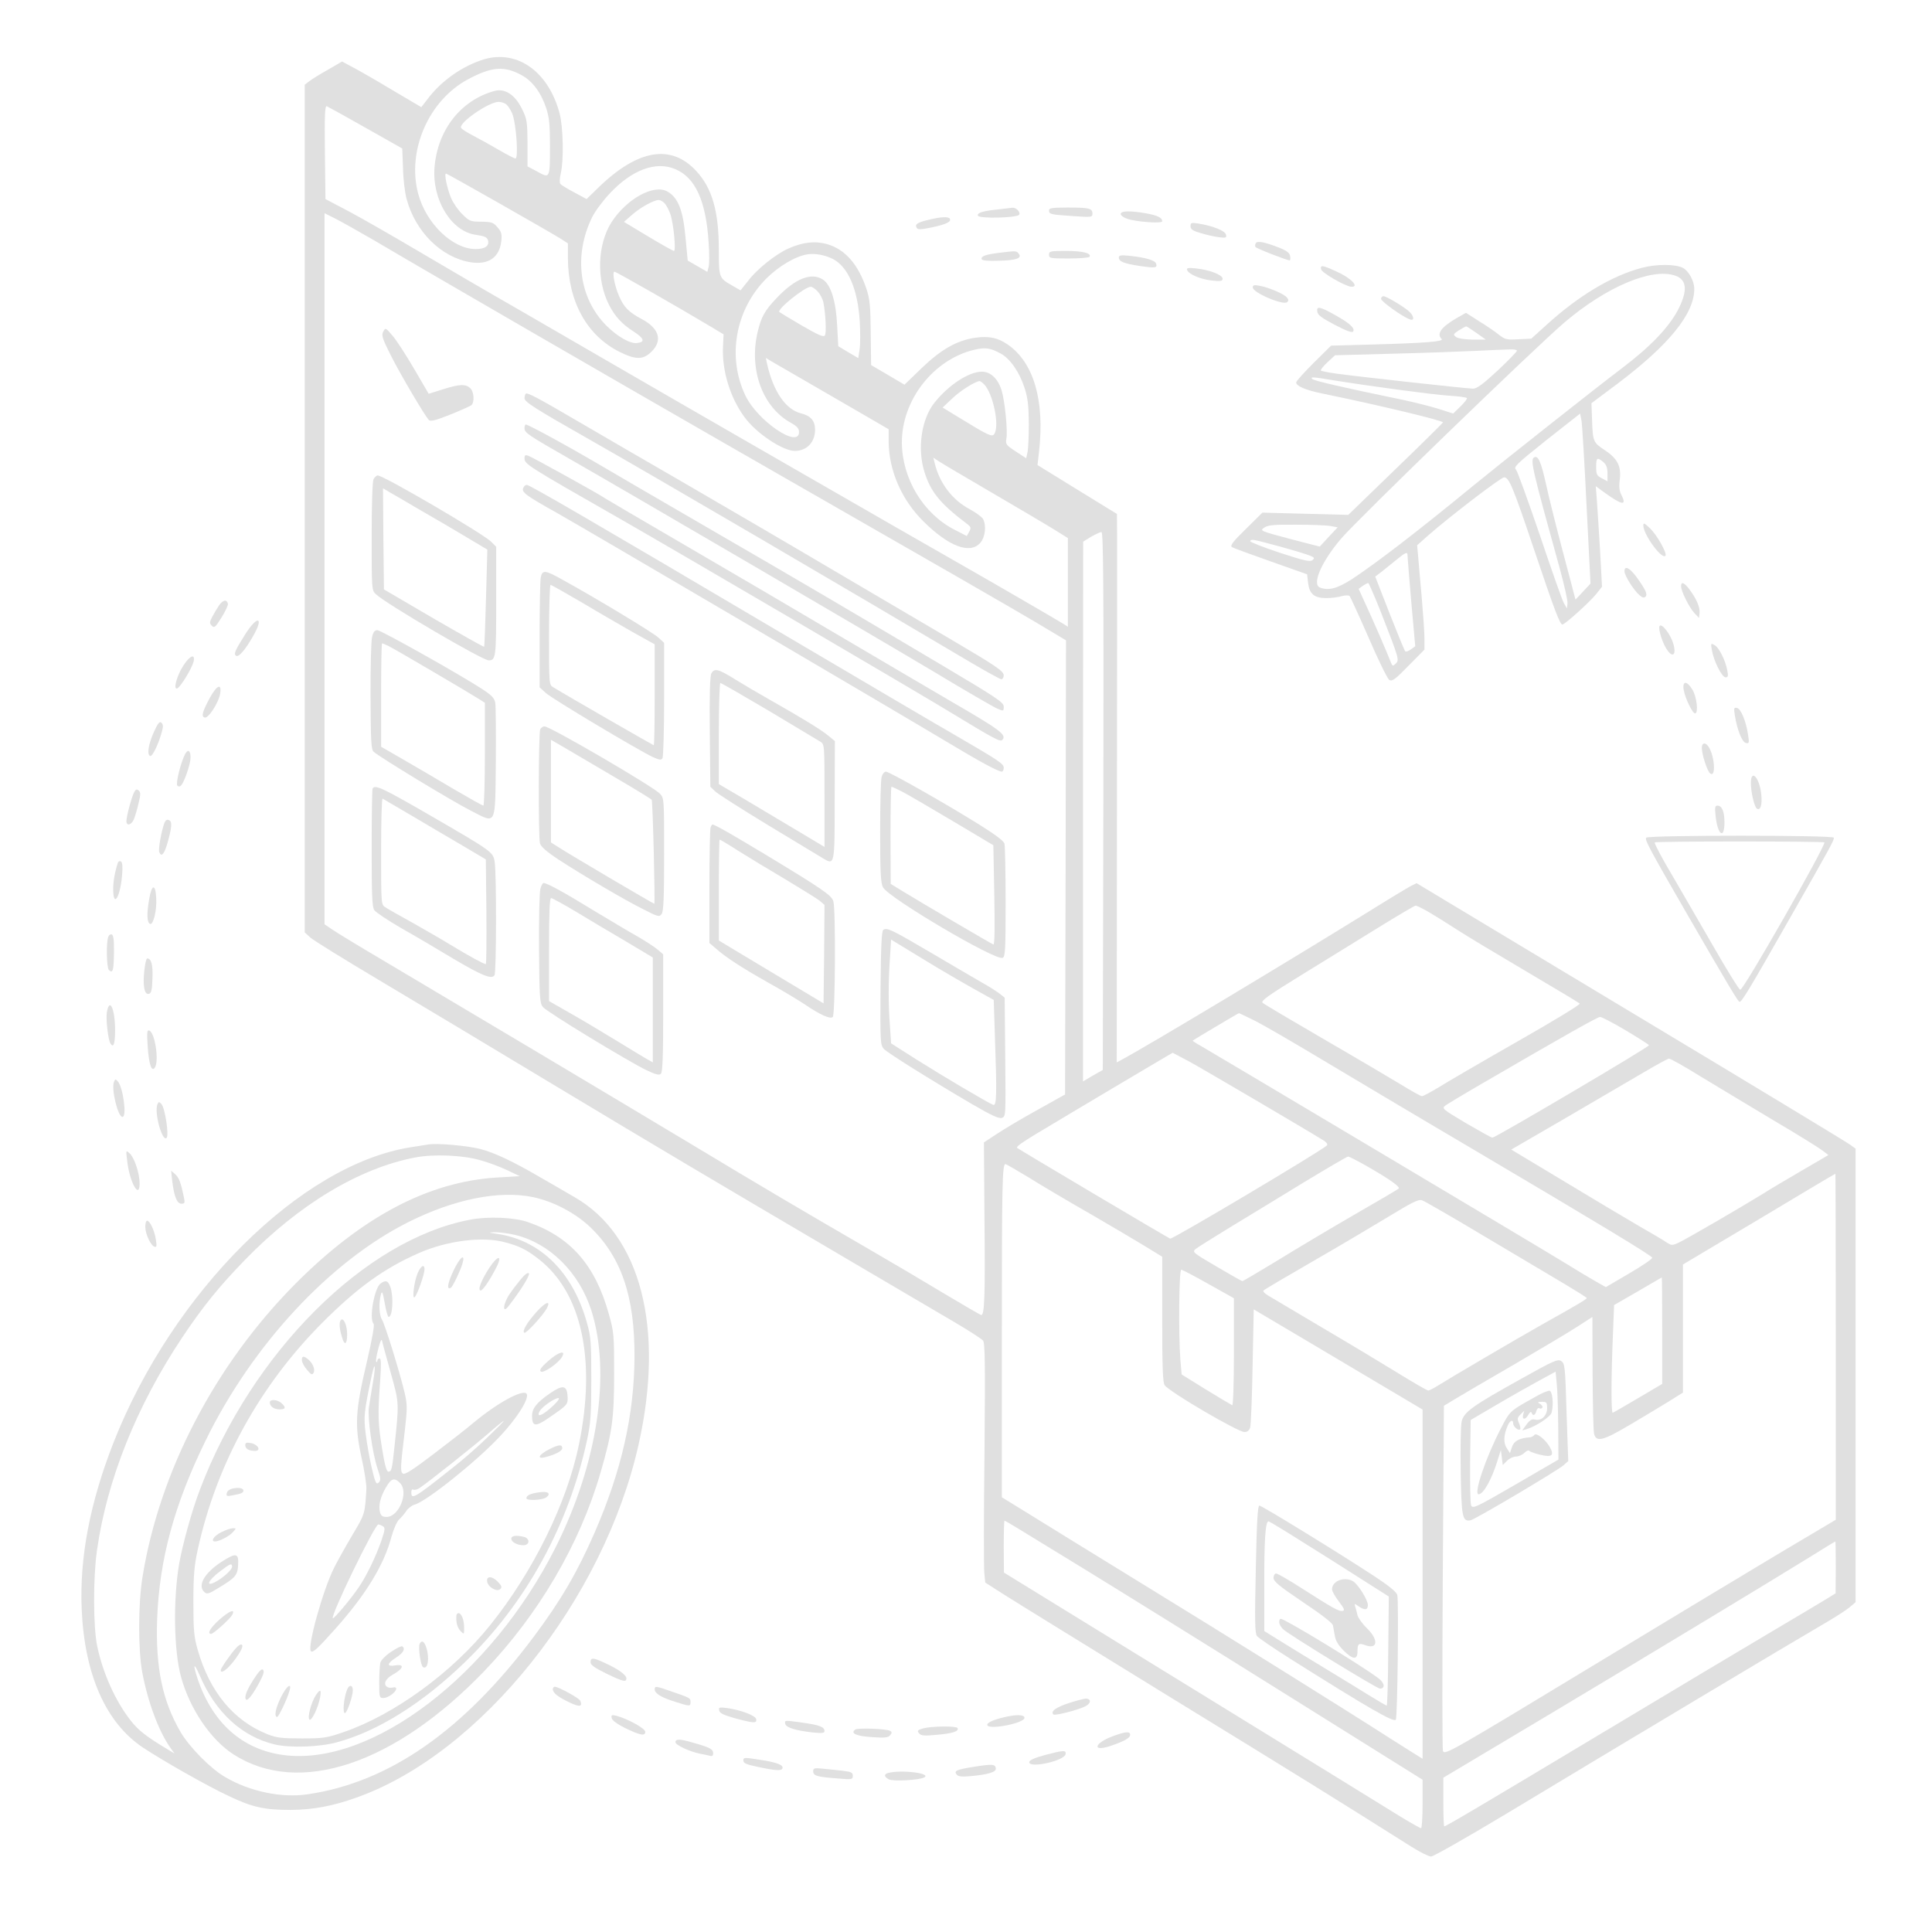 <?xml version="1.0" standalone="no"?>
<!DOCTYPE svg PUBLIC "-//W3C//DTD SVG 20010904//EN"
 "http://www.w3.org/TR/2001/REC-SVG-20010904/DTD/svg10.dtd">
<svg version="1.0" xmlns="http://www.w3.org/2000/svg"
 width="1024pt" height="1024pt" viewBox="0 0 1024 1024"
 preserveAspectRatio="xMidYMid meet">

<g transform="translate(0,1024) scale(0.1,-0.1)"
fill="#e0e0e0" stroke="none">
<path d="M2548 9920 c-112 -39 -218 -117 -287 -212 l-28 -36 -154 91 c-85 51
-179 105 -210 121 l-56 30 -74 -43 c-41 -23 -85 -50 -99 -61 l-25 -19 0 -2246
0 -2247 31 -28 c17 -15 177 -114 355 -220 178 -106 599 -358 934 -560 609
-366 810 -485 1575 -935 223 -131 468 -275 546 -321 77 -45 146 -90 154 -99
11 -13 12 -118 8 -598 -4 -320 -4 -605 -1 -634 l5 -51 97 -62 c53 -34 452
-280 886 -547 693 -425 907 -558 1274 -790 46 -29 94 -53 106 -53 12 0 195
104 406 231 585 353 1496 898 1697 1015 46 27 97 60 115 75 l32 27 0 1202 0
1202 -29 21 c-16 12 -539 329 -1164 704 l-1134 682 -32 -16 c-17 -9 -112 -66
-211 -128 -418 -259 -1188 -722 -1324 -794 l-22 -12 1 1323 c1 728 1 1382 1
1453 l-1 131 -127 78 c-71 43 -165 102 -211 130 l-83 51 8 70 c31 272 -28 474
-166 569 -52 36 -99 46 -171 36 -98 -14 -182 -62 -285 -161 l-91 -88 -88 52
-89 52 -2 170 c-1 142 -5 180 -22 232 -44 132 -113 211 -209 239 -64 18 -129
11 -207 -24 -66 -30 -163 -107 -209 -167 l-43 -54 -45 26 c-69 39 -70 42 -70
187 0 206 -35 328 -120 420 -132 143 -307 115 -513 -83 l-68 -66 -65 35 c-36
19 -69 39 -74 45 -5 6 -4 30 2 55 17 71 13 246 -6 319 -61 229 -235 346 -418
281z m216 -78 c59 -32 104 -93 132 -178 15 -47 19 -87 19 -194 0 -177 0 -177
-66 -140 l-53 28 0 124 c-1 114 -3 127 -29 180 -37 76 -91 111 -146 96 -178
-49 -301 -205 -318 -404 -14 -174 90 -343 222 -359 41 -6 56 -12 61 -27 9 -31
-14 -48 -65 -48 -123 0 -264 137 -305 295 -60 228 57 494 265 605 126 67 191
72 283 22z m-85 -152 c10 -5 26 -29 36 -52 21 -52 34 -238 17 -238 -6 0 -46
21 -89 46 -43 25 -104 59 -135 75 -31 16 -60 34 -64 41 -16 25 146 138 199
138 10 0 26 -4 36 -10z m-740 -128 l193 -109 4 -104 c1 -57 10 -131 19 -163
46 -174 185 -311 339 -336 95 -15 153 25 163 112 4 37 1 49 -20 73 -22 26 -31
29 -85 30 -57 0 -64 2 -101 39 -22 21 -49 60 -60 86 -21 50 -38 130 -27 130 7
0 552 -310 609 -346 l37 -24 0 -78 c1 -231 101 -412 276 -498 84 -42 124 -41
167 2 60 59 41 123 -50 172 -70 37 -96 63 -122 123 -23 52 -38 129 -24 129 8
0 336 -187 498 -284 l80 -48 -3 -66 c-6 -126 38 -270 114 -373 62 -85 201
-178 266 -179 64 0 108 46 108 112 0 47 -22 74 -74 87 -82 20 -148 117 -181
265 l-6 29 33 -20 c18 -10 165 -95 325 -188 l293 -170 0 -65 c1 -153 68 -309
185 -424 134 -133 247 -175 301 -113 26 30 33 92 14 127 -6 10 -37 33 -70 51
-93 49 -160 138 -186 244 l-7 29 29 -19 c16 -11 144 -86 284 -168 140 -82 288
-169 328 -194 l72 -45 0 -235 0 -235 -23 15 c-27 17 -404 236 -547 317 -168
95 -1669 959 -1850 1065 -96 56 -312 181 -480 278 -168 96 -411 238 -541 315
-130 77 -294 171 -365 209 l-129 68 -3 249 c-2 197 0 247 10 243 7 -3 100 -54
207 -115z m1639 -218 c107 -44 164 -168 178 -391 4 -55 4 -112 0 -127 l-7 -27
-52 30 -52 30 -12 126 c-13 141 -39 207 -94 239 -72 43 -217 -37 -298 -162
-75 -118 -81 -305 -13 -438 31 -61 70 -103 130 -141 56 -36 63 -56 19 -61 -37
-5 -103 33 -163 92 -145 146 -175 370 -76 574 15 31 58 89 96 129 116 123 242
170 344 127z m-55 -182 c9 -10 23 -36 30 -57 17 -49 31 -195 19 -195 -5 0 -67
35 -137 77 l-128 77 40 35 c43 39 118 81 144 81 9 0 23 -8 32 -18z m-1545
-193 c294 -174 1344 -781 1872 -1084 1211 -694 1501 -861 1648 -948 l152 -91
-2 -1204 -3 -1203 -145 -81 c-80 -44 -176 -101 -215 -127 l-70 -46 3 -420 c4
-392 0 -495 -17 -495 -4 0 -90 50 -192 111 -101 61 -299 178 -439 259 -297
172 -530 309 -905 535 -344 207 -1341 801 -1635 975 -124 73 -244 146 -267
162 l-43 29 0 1885 0 1884 60 -30 c33 -17 122 -67 198 -111z m2435 -101 c82
-41 134 -162 144 -334 3 -55 3 -121 -1 -146 l-7 -46 -53 31 -53 32 -6 110 c-6
128 -33 215 -75 243 -61 40 -147 6 -243 -95 -66 -69 -84 -101 -104 -185 -46
-198 27 -397 177 -479 33 -19 43 -30 43 -49 0 -90 -220 59 -284 193 -98 204
-54 455 110 620 66 66 155 119 219 129 39 6 91 -3 133 -24z m-79 -173 c13 -14
26 -39 30 -57 12 -61 17 -163 8 -176 -7 -10 -35 2 -123 53 -63 37 -116 69
-118 71 -15 14 135 134 166 134 8 0 24 -11 37 -25z m970 -329 c50 -27 100 -99
127 -184 17 -53 21 -93 22 -187 0 -66 -3 -134 -7 -152 l-7 -32 -55 36 c-52 34
-55 39 -50 68 8 39 -8 199 -25 255 -19 62 -58 100 -105 100 -68 0 -176 -70
-250 -163 -70 -86 -93 -243 -55 -366 33 -108 84 -170 224 -276 24 -18 25 -22
14 -43 l-13 -23 -64 33 c-167 85 -279 272 -280 463 0 225 167 439 383 491 60
14 86 10 141 -20z m-89 -162 c48 -48 84 -219 55 -264 -11 -18 -32 -8 -174 79
l-100 61 50 47 c42 41 123 92 146 93 4 0 14 -7 23 -16z m633 -2210 l-3 -1425
-53 -30 -52 -31 0 1431 1 1430 42 26 c23 13 48 25 55 25 10 0 12 -288 10
-1426z m1721 -586 c31 -18 99 -60 151 -94 52 -34 219 -134 370 -223 151 -89
279 -166 283 -170 5 -5 -144 -95 -330 -201 -186 -106 -373 -215 -416 -242 -43
-26 -84 -48 -90 -48 -7 0 -57 28 -112 62 -55 33 -239 142 -410 241 -170 99
-316 185 -323 192 -11 10 30 39 215 153 125 77 309 190 407 251 99 61 184 111
189 111 5 0 35 -14 66 -32z m-916 -579 c45 -23 204 -115 352 -204 149 -89 506
-302 795 -472 677 -400 953 -567 957 -579 2 -6 -53 -43 -121 -83 l-125 -73
-58 33 c-32 18 -105 62 -163 98 -100 62 -1838 1097 -1928 1149 -24 13 -42 25
-40 27 8 6 241 145 245 145 2 0 40 -19 86 -41z m1965 -51 c67 -40 122 -75 122
-78 0 -10 -814 -490 -830 -490 -5 0 -68 35 -140 77 -124 74 -129 78 -110 93
11 8 97 60 192 115 452 263 614 354 629 355 8 0 70 -32 137 -72z m-2310 -167
c73 -40 618 -360 711 -418 13 -9 19 -19 14 -24 -28 -28 -819 -499 -831 -494
-13 5 -802 473 -811 481 -6 6 23 27 99 73 112 68 723 431 725 431 1 0 43 -22
93 -49z m2708 -78 c88 -53 260 -157 384 -231 124 -73 240 -145 258 -159 l33
-25 -137 -80 c-76 -44 -172 -101 -213 -127 -108 -67 -399 -236 -443 -257 -35
-16 -38 -16 -65 1 -15 11 -80 49 -143 85 -63 37 -242 143 -397 237 l-283 170
293 170 c160 94 346 202 412 241 66 39 125 71 131 71 7 1 83 -42 170 -96z
m-1771 -474 c122 -70 178 -110 168 -119 -4 -4 -111 -67 -238 -140 -126 -73
-309 -182 -406 -242 -97 -59 -180 -108 -184 -108 -4 0 -66 35 -137 77 -126 74
-130 77 -111 93 11 9 96 62 189 119 93 56 268 163 389 237 121 73 225 134 230
134 6 0 51 -23 100 -51z m-1789 -62 c65 -41 211 -127 323 -191 112 -65 244
-143 293 -173 l88 -54 0 -333 c0 -250 3 -336 13 -348 29 -38 388 -248 423
-248 15 0 25 8 30 23 4 12 10 158 13 324 l6 303 255 -151 c140 -83 342 -203
448 -266 l192 -114 0 -926 0 -925 -37 23 c-21 13 -83 52 -138 87 -222 143
-876 551 -1310 817 -253 156 -524 322 -602 371 l-143 88 0 852 c0 802 2 914
19 914 4 0 61 -33 127 -73z m4274 -894 l0 -918 -293 -174 c-160 -96 -576 -346
-924 -557 -837 -507 -856 -518 -865 -494 -4 10 -4 426 -1 924 l6 905 56 34
c31 19 171 101 311 182 140 82 292 172 338 202 l82 53 1 -298 c1 -163 4 -308
8 -322 12 -45 46 -37 191 49 74 44 168 100 208 125 l72 45 0 339 0 340 403
240 c221 133 403 241 405 241 1 1 2 -412 2 -916z m-1857 581 c172 -102 363
-216 424 -252 62 -37 113 -69 113 -72 0 -6 -49 -35 -240 -142 -126 -71 -484
-281 -552 -324 -21 -13 -42 -24 -48 -24 -6 0 -79 42 -163 94 -83 51 -264 160
-402 241 -137 81 -265 157 -283 168 -19 11 -30 23 -25 27 4 5 121 74 260 154
139 80 321 188 405 239 125 76 157 92 176 85 12 -4 163 -91 335 -194z m-1467
-250 l134 -75 0 -286 c0 -164 -4 -283 -9 -281 -5 2 -67 39 -139 83 l-129 80
-7 80 c-10 139 -7 475 5 475 6 0 71 -34 145 -76z m2404 -246 l0 -283 -127 -75
c-69 -41 -130 -76 -135 -78 -9 -4 -9 180 1 417 l6 154 125 72 c69 40 126 74
128 74 1 1 2 -126 2 -281z m-3418 -1047 c35 -21 194 -119 353 -216 160 -98
629 -389 1043 -648 l752 -470 0 -129 c0 -70 -4 -128 -8 -128 -4 0 -54 28 -110
62 -56 35 -551 340 -1101 678 l-1000 615 -1 138 c0 75 2 137 4 137 3 0 33 -18
68 -39z m4338 -208 l-1 -138 -47 -29 c-26 -16 -155 -93 -287 -171 -132 -78
-535 -319 -895 -535 -650 -390 -836 -500 -845 -500 -3 0 -5 58 -5 129 l0 129
548 327 c592 354 1202 723 1402 847 69 43 126 78 128 78 1 0 2 -62 2 -137z"/>
<path d="M2031 8482 c-10 -19 -5 -35 40 -125 53 -105 182 -323 202 -343 9 -9
37 -2 112 28 55 22 106 45 113 50 18 16 15 72 -6 91 -25 23 -58 21 -146 -7
l-74 -23 -77 132 c-42 72 -93 151 -114 175 -37 44 -38 44 -50 22z"/>
<path d="M2786 8153 c-3 -4 -6 -14 -6 -24 0 -19 56 -55 345 -219 359 -204
1391 -808 2025 -1184 80 -47 151 -86 157 -86 7 0 13 9 13 20 0 23 -37 48 -290
197 -80 47 -345 203 -590 347 -245 145 -607 356 -805 471 -198 114 -450 261
-560 325 -232 136 -280 161 -289 153z"/>
<path d="M2780 7971 c0 -25 17 -36 235 -161 322 -184 1612 -938 1929 -1127
169 -102 323 -191 342 -199 33 -14 34 -14 34 11 0 22 -36 46 -317 213 -458
272 -768 455 -1273 747 -245 142 -509 296 -587 342 -145 85 -344 193 -356 193
-4 0 -7 -9 -7 -19z"/>
<path d="M2780 7812 c0 -32 7 -37 510 -324 335 -192 1577 -919 1760 -1031 219
-133 251 -150 262 -139 26 26 -8 52 -267 202 -88 51 -344 202 -570 335 -225
133 -601 354 -835 490 -234 136 -429 251 -435 255 -20 16 -387 219 -406 225
-14 5 -19 2 -19 -13z"/>
<path d="M1980 7701 c-6 -12 -10 -127 -10 -305 0 -283 0 -285 23 -306 54 -51
564 -350 597 -350 38 0 40 16 40 313 l0 289 -27 27 c-45 44 -570 351 -601 351
-6 0 -16 -9 -22 -19z m255 -169 c72 -41 179 -104 239 -140 l109 -65 -7 -256
c-4 -140 -8 -257 -10 -259 -2 -2 -123 66 -268 150 l-263 154 -3 268 -2 268 37
-22 c21 -12 97 -56 168 -98z"/>
<path d="M2773 7653 c-9 -22 15 -40 176 -130 151 -85 1799 -1053 2066 -1213
171 -103 276 -160 295 -160 5 0 10 9 10 20 0 22 -23 37 -255 172 -77 44 -480
281 -895 526 -1056 624 -1363 802 -1378 802 -7 0 -15 -7 -19 -17z"/>
<path d="M2866 7179 c-3 -17 -6 -155 -6 -307 l0 -275 33 -30 c32 -30 486 -301
566 -339 36 -16 45 -18 52 -7 5 8 9 149 9 313 l0 299 -32 29 c-30 27 -331 209
-513 309 -86 48 -101 49 -109 8z m216 -131 c85 -51 208 -122 271 -158 l117
-65 0 -267 c0 -148 -2 -268 -5 -268 -3 0 -461 263 -532 307 -23 13 -23 14 -23
278 0 146 4 265 8 265 4 0 78 -42 164 -92z"/>
<path d="M1972 6863 c-5 -21 -9 -163 -8 -315 1 -232 3 -280 16 -292 25 -25
417 -263 516 -313 137 -70 128 -87 132 258 1 156 0 298 -3 314 -4 24 -19 40
-68 72 -116 76 -538 313 -557 313 -14 0 -22 -10 -28 -37z m91 -49 c39 -20 429
-249 474 -278 l33 -21 0 -272 c0 -150 -4 -273 -8 -273 -5 0 -76 40 -158 88
-82 49 -202 119 -266 156 l-118 68 0 274 c0 151 2 274 5 274 4 0 20 -7 38 -16z"/>
<path d="M3770 6670 c-7 -14 -10 -116 -8 -310 l3 -290 25 -24 c14 -14 142 -95
285 -182 143 -86 274 -165 290 -175 59 -35 59 -33 59 311 l1 312 -35 29 c-36
30 -135 91 -315 193 -55 31 -136 79 -180 106 -88 55 -109 60 -125 30z m306
-198 c137 -82 259 -155 272 -163 22 -14 22 -15 22 -286 l0 -272 -147 88 c-82
49 -208 124 -280 167 l-133 78 0 268 c0 147 4 268 8 268 5 0 121 -67 258 -148z"/>
<path d="M2863 6373 c-9 -24 -10 -572 -1 -603 5 -18 36 -45 100 -87 128 -83
348 -213 449 -263 78 -40 84 -41 96 -24 10 14 13 85 13 315 0 295 0 298 -22
322 -34 37 -582 357 -612 357 -9 0 -20 -8 -23 -17z m410 -261 c97 -57 179
-107 181 -111 6 -9 19 -551 14 -551 -6 0 -457 266 -510 301 l-38 24 0 272 0
272 88 -51 c48 -28 167 -98 265 -156z"/>
<path d="M4673 6123 c-5 -16 -8 -147 -8 -293 0 -216 3 -270 15 -293 30 -56
594 -389 634 -374 14 6 16 41 16 294 0 158 -3 298 -6 311 -4 15 -47 47 -133
101 -186 116 -478 281 -495 281 -9 0 -19 -12 -23 -27z m105 -77 c26 -13 146
-83 267 -155 l220 -131 5 -265 c3 -175 2 -264 -5 -261 -13 5 -377 219 -472
277 l-72 44 -1 258 c0 141 2 257 5 257 3 0 27 -11 53 -24z"/>
<path d="M1975 6061 c-3 -5 -5 -148 -5 -317 0 -248 2 -311 14 -328 8 -12 72
-54 142 -95 71 -40 195 -113 276 -162 154 -91 204 -111 219 -88 10 16 11 533
1 599 -8 55 -9 55 -361 259 -234 135 -273 153 -286 132z m205 -143 c80 -47
201 -119 270 -159 l125 -74 3 -277 c1 -153 0 -278 -3 -278 -11 0 -91 44 -180
98 -49 30 -144 85 -210 122 -66 36 -130 73 -142 81 -23 14 -23 14 -23 297 0
156 3 281 8 279 4 -2 72 -42 152 -89z"/>
<path d="M3766 5854 c-3 -9 -6 -150 -6 -314 l0 -298 35 -30 c53 -47 138 -102
280 -182 72 -40 155 -90 185 -110 88 -60 141 -83 154 -70 13 13 16 567 3 613
-9 31 -53 62 -364 250 -176 106 -265 157 -277 157 -2 0 -7 -7 -10 -16z m146
-123 c51 -32 163 -100 248 -150 85 -51 167 -102 183 -114 l27 -23 -2 -261 -3
-261 -277 166 -278 167 0 267 c0 148 2 268 4 268 3 0 47 -26 98 -59z"/>
<path d="M2864 5528 c-5 -18 -8 -161 -7 -318 2 -256 4 -287 20 -307 20 -26
455 -290 551 -336 49 -23 66 -27 75 -18 9 9 12 98 12 323 l0 310 -32 27 c-18
15 -68 47 -110 71 -43 24 -145 85 -228 135 -151 93 -246 145 -264 145 -5 0
-13 -15 -17 -32z m190 -121 c66 -40 185 -111 264 -157 l142 -85 0 -278 0 -278
-21 12 c-12 6 -85 50 -163 98 -78 48 -192 116 -254 151 l-112 64 0 273 c0 194
3 273 11 273 6 0 66 -33 133 -73z"/>
<path d="M4682 5312 c-9 -6 -13 -80 -15 -309 -2 -282 -1 -302 17 -322 19 -21
246 -163 473 -296 98 -57 137 -75 153 -70 21 7 21 8 18 322 l-3 315 -25 20
c-13 11 -56 38 -95 60 -38 22 -160 93 -270 158 -211 124 -232 134 -253 122z
m233 -169 c72 -44 180 -107 241 -141 l111 -62 6 -187 c11 -313 10 -376 -9
-369 -28 11 -268 153 -406 240 l-135 86 -6 91 c-9 116 -9 237 0 361 l6 98 31
-19 c17 -10 90 -55 161 -98z"/>
<path d="M6656 1924 c-6 -270 -5 -340 6 -355 7 -10 90 -66 183 -125 413 -260
540 -333 553 -319 9 8 16 628 8 661 -4 16 -42 47 -119 98 -179 118 -599 376
-612 376 -9 0 -14 -86 -19 -336z m245 145 c90 -56 231 -145 312 -197 l148 -94
-3 -289 c-1 -159 -5 -289 -8 -289 -3 0 -39 21 -80 46 -41 26 -147 90 -235 144
-88 53 -199 121 -247 151 l-87 54 0 225 c-1 262 6 363 24 356 7 -2 86 -50 176
-107z"/>
<path d="M6750 1877 c0 -19 29 -43 155 -128 99 -66 157 -111 160 -124 2 -11 6
-36 10 -56 4 -25 19 -50 47 -78 49 -48 73 -50 73 -4 0 40 6 46 39 34 68 -26
75 26 12 88 -25 24 -47 55 -51 70 -3 14 -8 34 -12 45 -5 18 -4 18 18 2 33 -22
49 -20 49 7 0 28 -54 113 -80 127 -47 25 -110 0 -110 -44 0 -9 16 -38 36 -64
29 -38 33 -48 20 -50 -19 -4 -51 14 -220 122 -65 42 -125 76 -132 76 -8 0 -14
-10 -14 -23z"/>
<path d="M6780 1642 c0 -10 10 -28 23 -39 33 -30 495 -313 511 -313 29 0 25
30 -7 54 -89 68 -497 316 -519 316 -5 0 -8 -8 -8 -18z"/>
<path d="M8066 2934 c-261 -145 -308 -178 -319 -229 -5 -22 -7 -142 -5 -267 4
-240 9 -264 52 -256 25 5 455 260 492 291 l26 23 -9 258 c-7 243 -9 259 -28
272 -18 12 -39 3 -209 -92z m193 -259 l1 -171 -227 -132 c-214 -124 -228 -130
-236 -110 -4 11 -6 118 -5 237 l3 215 135 79 c74 44 176 101 225 128 l90 49 6
-63 c4 -34 7 -139 8 -232z"/>
<path d="M8181 2859 c-13 -5 -59 -31 -103 -56 -76 -45 -79 -49 -123 -134 -81
-156 -146 -349 -118 -349 25 0 69 78 99 175 l19 60 5 -40 5 -40 23 23 c12 12
33 22 47 22 14 0 34 9 45 20 10 10 22 15 25 11 3 -5 28 -14 56 -21 65 -16 79
-5 53 41 -24 41 -72 78 -82 63 -4 -6 -14 -11 -22 -12 -57 -4 -85 -19 -96 -51
l-11 -33 -17 27 c-19 28 -16 71 6 121 12 26 28 32 28 10 0 -17 28 -41 37 -32
3 3 1 18 -6 33 -10 23 -9 29 8 46 l20 20 -6 -21 c-7 -29 13 -28 28 0 8 14 14
18 17 10 6 -19 19 -14 25 9 3 12 10 18 16 15 5 -4 12 -2 16 3 3 5 -3 14 -12
20 -16 9 -14 10 10 11 24 0 27 -3 27 -34 0 -40 -31 -69 -65 -60 -15 4 -27 -3
-44 -26 l-23 -32 23 7 c51 15 127 66 133 88 12 45 4 118 -13 116 -3 0 -17 -5
-30 -10z"/>
<path d="M5290 9130 c-81 -8 -112 -18 -107 -33 6 -17 208 -12 219 5 8 14 -17
39 -36 37 -6 -1 -40 -5 -76 -9z"/>
<path d="M5560 9126 c0 -22 6 -23 123 -31 103 -7 107 -7 107 13 0 28 -17 32
-131 32 -80 0 -99 -3 -99 -14z"/>
<path d="M5940 9106 c0 -8 15 -19 33 -25 46 -17 187 -27 187 -14 0 19 -24 31
-84 42 -84 15 -136 14 -136 -3z"/>
<path d="M4922 9075 c-60 -14 -75 -24 -63 -43 6 -10 22 -9 81 3 75 16 104 30
94 46 -7 12 -48 10 -112 -6z"/>
<path d="M6310 9041 c0 -16 11 -24 53 -36 28 -9 72 -19 96 -22 39 -5 43 -4 39
13 -3 20 -67 46 -145 59 -39 6 -43 5 -43 -14z"/>
<path d="M6656 8951 c-4 -6 -5 -15 -2 -20 5 -8 167 -71 182 -71 3 0 4 10 2 22
-2 17 -17 29 -60 46 -75 29 -114 37 -122 23z"/>
<path d="M5295 8900 c-71 -9 -97 -18 -92 -34 3 -7 34 -10 92 -8 93 2 124 14
104 38 -12 15 -13 15 -104 4z"/>
<path d="M5560 8890 c0 -19 7 -20 104 -20 58 0 107 4 111 9 11 19 -36 31 -124
31 -84 0 -91 -1 -91 -20z"/>
<path d="M5930 8875 c0 -21 26 -32 113 -45 82 -12 93 -10 84 14 -7 17 -56 31
-139 40 -47 5 -58 3 -58 -9z"/>
<path d="M8700 8820 c-157 -42 -333 -147 -501 -300 l-83 -75 -67 -3 c-63 -4
-71 -2 -106 25 -21 17 -68 49 -106 72 l-67 43 -48 -27 c-84 -49 -109 -84 -81
-112 13 -13 -83 -21 -366 -29 l-220 -6 -92 -91 c-51 -51 -93 -97 -93 -104 0
-19 48 -40 135 -58 311 -64 647 -145 643 -154 -2 -4 -115 -116 -253 -249
l-249 -241 -227 6 -228 6 -88 -87 c-70 -68 -85 -89 -73 -96 8 -5 101 -39 206
-76 l192 -68 5 -45 c7 -59 33 -81 96 -81 25 0 62 4 81 10 19 5 38 6 43 1 4 -4
50 -104 101 -221 51 -118 100 -219 110 -224 14 -9 31 3 101 75 l85 86 0 58 c0
32 -7 132 -15 224 -8 91 -17 190 -19 218 l-5 53 62 55 c113 99 382 305 399
305 26 0 46 -47 158 -380 109 -324 138 -400 151 -400 13 0 143 117 178 160
l32 40 -10 187 c-6 104 -14 224 -17 267 l-6 79 48 -35 c91 -66 118 -70 88 -12
-11 21 -14 43 -9 81 9 72 -12 113 -81 158 -60 40 -62 45 -66 164 l-3 84 135
101 c275 207 410 372 410 505 0 41 -29 94 -60 111 -40 21 -141 21 -220 0z
m179 -41 c63 -22 67 -80 14 -183 -50 -93 -146 -194 -297 -308 -159 -121 -617
-483 -781 -617 -307 -252 -517 -413 -650 -501 -77 -49 -123 -62 -169 -44 -44
17 8 137 112 259 92 107 1024 1009 1184 1146 222 189 463 291 587 248z m-1053
-304 l49 -35 -70 0 c-43 1 -77 6 -88 14 -16 13 -15 15 15 35 18 11 36 21 39
21 3 0 28 -16 55 -35z m214 -94 c0 -5 -46 -52 -102 -105 -77 -71 -110 -96
-130 -96 -31 0 -620 65 -728 80 -41 6 -76 13 -79 16 -3 3 12 23 35 44 l40 37
295 8 c162 4 362 11 444 15 83 4 167 8 188 8 20 1 37 -2 37 -7z m-970 -157
c200 -32 519 -75 608 -81 51 -3 95 -9 97 -13 2 -4 -13 -24 -34 -44 l-39 -38
-78 25 c-44 14 -137 37 -209 52 -301 62 -451 97 -459 106 -14 12 2 12 114 -7z
m1339 -663 l21 -414 -40 -43 c-22 -24 -40 -43 -40 -41 0 1 -29 112 -65 247
-36 135 -77 299 -91 365 -27 120 -42 154 -64 140 -20 -13 -8 -65 140 -599 22
-82 40 -161 38 -175 l-3 -26 -17 30 c-9 17 -66 178 -127 360 -62 181 -118 337
-126 346 -14 14 2 29 162 157 l178 140 7 -36 c4 -20 16 -223 27 -451z m89 230
c16 -14 22 -30 22 -60 l0 -42 -30 16 c-27 14 -30 21 -30 60 0 50 5 53 38 26z
m-1446 -339 l38 -7 -48 -51 -47 -51 -159 41 c-157 42 -159 43 -136 59 20 14
49 17 170 16 80 0 162 -3 182 -7z m-271 -108 c73 -20 146 -42 162 -49 24 -10
26 -13 13 -24 -12 -10 -44 -3 -175 40 -88 29 -157 57 -155 61 7 12 10 11 155
-28z m679 -46 c0 -7 9 -119 20 -248 l21 -235 -23 -17 c-13 -9 -26 -14 -30 -10
-4 4 -41 94 -83 201 l-76 195 33 25 c18 14 53 43 78 63 49 40 60 45 60 26z
m-142 -300 c99 -254 99 -255 80 -275 -16 -15 -18 -15 -28 11 -16 42 -94 223
-134 308 l-35 77 22 16 c12 8 25 15 29 15 3 0 33 -69 66 -152z"/>
<path d="M7002 8813 c3 -19 131 -92 161 -93 45 -1 -5 49 -86 84 -68 31 -80 32
-75 9z"/>
<path d="M6292 8809 c7 -22 72 -50 133 -56 45 -5 55 -3 55 10 0 20 -70 47
-139 54 -43 5 -53 3 -49 -8z"/>
<path d="M6640 8716 c0 -27 163 -97 183 -77 7 7 7 14 -2 24 -15 19 -95 53
-143 62 -31 6 -38 4 -38 -9z"/>
<path d="M7320 8656 c0 -14 115 -96 153 -109 27 -10 21 22 -10 47 -38 30 -116
76 -130 76 -7 0 -13 -6 -13 -14z"/>
<path d="M6982 8588 c2 -18 25 -34 93 -70 61 -32 92 -43 97 -35 11 18 -20 45
-97 88 -81 45 -98 48 -93 17z"/>
<path d="M8710 7455 c0 -48 97 -181 117 -161 11 11 -43 109 -82 146 -29 28
-35 31 -35 15z"/>
<path d="M8610 7212 c0 -22 48 -99 79 -126 15 -14 25 -16 32 -9 13 13 2 36
-48 106 -36 48 -63 61 -63 29z"/>
<path d="M8910 7133 c0 -27 44 -114 71 -143 l24 -25 3 27 c3 29 -16 74 -55
126 -27 35 -43 41 -43 15z"/>
<path d="M1162 7033 c-10 -15 -27 -43 -37 -62 -15 -29 -15 -35 -2 -48 13 -13
19 -7 51 44 20 32 35 64 34 72 -5 25 -25 23 -46 -6z"/>
<path d="M1299 6877 c-54 -86 -62 -104 -47 -113 13 -8 47 30 88 102 62 106 25
116 -41 11z"/>
<path d="M8796 6922 c-9 -16 18 -99 44 -132 29 -38 45 -16 29 38 -15 51 -62
111 -73 94z"/>
<path d="M9073 6796 c9 -57 53 -146 73 -146 13 0 15 6 9 37 -10 53 -44 122
-68 134 -19 11 -20 9 -14 -25z"/>
<path d="M971 6711 c-34 -53 -54 -127 -32 -120 17 6 78 106 87 142 10 45 -20
33 -55 -22z"/>
<path d="M8924 6583 c9 -48 48 -127 61 -124 18 3 8 89 -15 126 -30 49 -54 47
-46 -2z"/>
<path d="M1113 6543 c-41 -77 -47 -99 -29 -106 19 -8 75 78 83 127 9 56 -17
45 -54 -21z"/>
<path d="M9195 6448 c13 -79 39 -143 59 -146 17 -4 18 1 11 44 -11 73 -38 138
-59 142 -16 3 -17 -1 -11 -40z"/>
<path d="M815 6359 c-29 -66 -37 -119 -19 -126 12 -4 45 65 62 129 8 28 7 40
-3 48 -9 8 -19 -4 -40 -51z"/>
<path d="M9020 6277 c0 -35 28 -123 44 -136 31 -26 25 88 -7 139 -16 27 -37
25 -37 -3z"/>
<path d="M981 6243 c-23 -44 -51 -157 -41 -167 6 -6 13 -6 19 0 18 18 51 115
51 149 0 38 -14 46 -29 18z"/>
<path d="M9280 6089 c0 -49 19 -127 32 -135 19 -12 29 21 23 76 -9 89 -55 138
-55 59z"/>
<path d="M711 6041 c-13 -24 -41 -128 -41 -153 0 -27 25 -22 39 8 6 15 18 53
25 85 12 48 12 60 1 69 -10 9 -16 7 -24 -9z"/>
<path d="M9093 5916 c10 -101 47 -128 47 -35 0 57 -13 89 -37 89 -13 0 -15 -9
-10 -54z"/>
<path d="M871 5877 c-15 -40 -33 -138 -27 -153 10 -27 25 -14 41 39 26 89 29
123 11 130 -11 5 -19 0 -25 -16z"/>
<path d="M8725 5800 c-8 -12 18 -60 217 -405 228 -394 271 -465 278 -465 12 0
49 61 262 435 221 388 238 419 238 435 0 14 -986 14 -995 0z m945 -25 c0 -30
-425 -776 -446 -781 -5 -2 -72 106 -148 239 -77 133 -167 289 -201 347 -62
104 -105 184 -105 195 0 3 203 5 450 5 248 0 450 -2 450 -5z"/>
<path d="M625 5668 c-16 -48 -25 -99 -25 -140 0 -103 37 -45 47 73 4 44 2 68
-6 73 -6 4 -13 1 -16 -6z"/>
<path d="M790 5471 c-13 -77 -11 -123 6 -128 17 -6 36 75 32 136 -4 80 -24 76
-38 -8z"/>
<path d="M574 5275 c-12 -31 -9 -163 3 -176 21 -21 26 -3 27 93 1 64 -3 92
-11 95 -7 3 -16 -3 -19 -12z"/>
<path d="M765 5096 c-9 -80 0 -128 23 -124 14 3 18 18 20 82 3 73 -6 106 -28
106 -5 0 -11 -29 -15 -64z"/>
<path d="M566 4872 c-5 -37 7 -142 19 -162 16 -27 25 -3 25 69 0 115 -30 179
-44 93z"/>
<path d="M783 4691 c6 -92 21 -136 38 -109 23 36 0 186 -30 196 -12 4 -13 -11
-8 -87z"/>
<path d="M604 4506 c-15 -39 21 -186 45 -186 25 0 3 159 -25 189 -11 13 -14
12 -20 -3z"/>
<path d="M834 4386 c-17 -44 26 -200 49 -177 14 14 -9 161 -28 180 -12 13 -15
12 -21 -3z"/>
<path d="M2270 4174 c-14 -2 -56 -9 -95 -15 -582 -93 -1259 -767 -1573 -1564
-125 -319 -181 -610 -169 -885 15 -346 128 -601 324 -732 102 -68 341 -204
457 -258 123 -59 189 -73 326 -73 119 1 222 20 348 65 660 233 1312 1048 1497
1873 138 617 11 1109 -340 1310 -47 28 -128 74 -178 103 -149 87 -245 132
-321 152 -71 18 -229 32 -276 24z m278 -84 c41 -11 104 -35 140 -52 l67 -32
-120 -7 c-364 -22 -716 -208 -1070 -564 -425 -428 -720 -994 -810 -1555 -23
-142 -23 -386 -1 -504 30 -159 88 -314 150 -401 l21 -29 -40 24 c-108 65 -151
98 -191 149 -82 104 -149 253 -179 397 -21 102 -22 359 -1 507 53 374 210 765
451 1127 111 166 196 271 335 414 284 292 605 485 900 541 99 19 253 13 348
-15z m277 -195 c106 -22 220 -82 298 -154 169 -159 242 -370 240 -696 -2 -305
-69 -600 -210 -925 -93 -213 -179 -361 -324 -555 -371 -496 -766 -772 -1198
-835 -138 -21 -309 15 -439 92 -76 44 -188 158 -235 238 -97 167 -133 343
-124 600 12 315 90 604 257 945 247 506 658 949 1075 1158 244 122 482 169
660 132z"/>
<path d="M2490 3775 c-557 -106 -1156 -705 -1431 -1432 -41 -107 -91 -287
-109 -389 -33 -191 -29 -464 10 -604 47 -169 157 -331 278 -409 346 -222 853
-53 1329 442 288 301 506 672 616 1052 62 214 72 286 72 525 0 204 -1 220 -28
315 -72 260 -203 409 -427 487 -73 26 -213 32 -310 13z m239 -80 c184 -44 340
-198 405 -400 106 -332 33 -814 -189 -1256 -341 -678 -976 -1163 -1443 -1101
-216 29 -373 167 -453 399 -28 83 -23 98 10 22 83 -195 224 -324 397 -365 82
-19 236 -14 328 11 217 58 454 206 680 425 324 313 551 727 648 1180 19 90 22
135 22 320 0 191 -2 224 -22 295 -74 270 -246 441 -476 475 -49 7 -50 8 -11 9
22 0 69 -6 104 -14z m-54 -39 c77 -20 115 -39 177 -87 230 -176 309 -532 217
-983 -63 -311 -244 -678 -473 -962 -201 -250 -508 -473 -776 -565 -87 -30
-105 -33 -220 -33 -107 0 -133 3 -182 22 -180 72 -306 224 -370 447 -20 70
-23 102 -23 255 0 143 5 194 23 276 99 454 328 870 662 1205 184 184 325 286
509 367 149 66 338 90 456 58z"/>
<path d="M2404 3506 c-32 -67 -38 -106 -14 -91 10 6 50 90 61 127 17 59 -13
36 -47 -36z"/>
<path d="M2592 3518 c-42 -65 -62 -118 -44 -118 11 0 49 56 81 119 37 71 10
71 -37 -1z"/>
<path d="M2214 3493 c-20 -48 -31 -143 -16 -128 14 13 52 121 52 147 0 30 -19
20 -36 -19z"/>
<path d="M2759 3458 c-20 -24 -45 -57 -56 -74 -37 -52 -43 -113 -7 -66 66 85
115 165 107 173 -6 6 -22 -6 -44 -33z"/>
<path d="M2017 3437 c-33 -24 -62 -188 -37 -213 6 -6 -7 -79 -36 -204 -61
-259 -65 -333 -28 -505 16 -71 27 -146 26 -165 -8 -136 -7 -133 -75 -247 -36
-61 -79 -138 -95 -170 -60 -118 -145 -424 -124 -445 10 -10 36 14 133 123 161
181 255 337 294 484 11 40 28 79 40 91 12 11 30 32 39 46 9 14 29 29 43 33 60
15 324 225 450 359 96 101 163 210 143 230 -22 22 -154 -50 -278 -153 -34 -29
-130 -104 -213 -167 -113 -86 -154 -112 -164 -104 -14 11 -13 31 11 231 13
114 13 134 -1 195 -24 104 -105 366 -121 391 -15 23 -17 90 -5 133 6 20 10 11
20 -47 7 -40 16 -73 21 -73 21 0 27 107 9 159 -12 33 -25 38 -52 18z m55 -477
c44 -158 44 -152 18 -395 -12 -115 -15 -125 -32 -125 -9 0 -20 39 -33 123 -22
133 -23 182 -10 360 6 86 5 117 -3 117 -7 0 -12 -5 -12 -12 0 -6 -3 -9 -6 -6
-5 6 10 75 23 108 5 12 7 11 10 -5 2 -11 23 -85 45 -165z m-96 -51 c-8 -46
-17 -105 -21 -130 -7 -57 19 -243 46 -323 18 -52 18 -61 6 -74 -13 -12 -18 -2
-37 79 -12 51 -26 133 -32 181 -11 89 -9 114 33 311 18 80 21 46 5 -44z m608
-287 c-49 -48 -138 -126 -198 -172 -191 -151 -206 -160 -206 -119 0 11 4 17
10 14 6 -4 22 0 35 9 41 27 286 221 365 290 41 36 77 65 80 65 3 0 -36 -39
-86 -87z m-464 -242 c48 -48 -5 -180 -71 -180 -22 0 -30 6 -35 25 -9 36 2 81
32 132 28 48 44 53 74 23z m-90 -230 c12 -7 11 -18 -9 -77 -30 -86 -80 -189
-121 -248 -42 -62 -131 -167 -136 -162 -13 13 222 497 241 497 5 0 17 -4 25
-10z"/>
<path d="M2845 3288 c-52 -58 -79 -104 -66 -112 9 -6 100 93 120 131 22 43 -8
32 -54 -19z"/>
<path d="M1807 3244 c-10 -10 -9 -43 4 -86 14 -53 29 -47 29 10 0 47 -19 90
-33 76z"/>
<path d="M2905 3026 c-36 -32 -47 -47 -39 -55 12 -13 96 45 114 79 20 37 -22
23 -75 -24z"/>
<path d="M1600 3031 c0 -11 12 -34 27 -51 22 -27 28 -29 35 -16 10 18 -5 53
-31 73 -23 18 -31 16 -31 -6z"/>
<path d="M2915 2855 c-70 -48 -95 -80 -95 -119 0 -58 18 -60 90 -10 102 70
101 70 98 117 -4 55 -26 58 -93 12z m12 -70 c-52 -48 -86 -61 -67 -25 13 24
79 70 100 70 9 -1 -5 -19 -33 -45z"/>
<path d="M1430 2807 c0 -21 22 -37 52 -37 32 0 35 10 10 33 -22 20 -62 22 -62
4z"/>
<path d="M1300 2580 c0 -19 19 -30 52 -30 33 0 17 33 -20 41 -26 5 -32 3 -32
-11z"/>
<path d="M2910 2558 c-53 -27 -67 -52 -23 -42 54 13 93 33 93 48 0 22 -18 20
-70 -6z"/>
<path d="M1235 2351 c-18 -4 -31 -13 -33 -25 -4 -16 0 -18 34 -11 44 8 54 13
54 25 0 12 -22 17 -55 11z"/>
<path d="M2855 2330 c-44 -6 -65 -16 -65 -31 0 -14 84 -11 106 5 27 21 7 34
-41 26z"/>
<path d="M1173 2119 c-39 -19 -59 -49 -33 -49 22 0 76 28 94 49 19 21 19 21 0
21 -10 0 -38 -9 -61 -21z"/>
<path d="M2710 2085 c0 -18 31 -35 64 -35 34 0 36 35 4 44 -40 10 -68 7 -68
-9z"/>
<path d="M1174 1962 c-92 -60 -130 -128 -89 -162 12 -10 24 -7 67 20 97 58
107 70 110 125 4 64 -10 67 -88 17z m56 -26 c0 -16 -48 -60 -91 -82 -51 -26
-35 10 24 55 57 44 67 48 67 27z"/>
<path d="M2582 1858 c4 -30 52 -58 70 -40 9 9 7 17 -12 37 -30 32 -63 34 -58
3z"/>
<path d="M1161 1654 c-46 -42 -65 -74 -42 -74 12 0 100 79 112 101 18 35 -16
21 -70 -27z"/>
<path d="M2419 1678 c-3 -36 5 -65 22 -83 19 -19 19 -19 19 18 0 41 -14 77
-30 77 -6 0 -10 -6 -11 -12z"/>
<path d="M2225 1529 c-10 -15 4 -117 17 -125 26 -16 36 49 17 105 -11 32 -23
39 -34 20z"/>
<path d="M1253 1507 c-30 -32 -83 -109 -83 -119 0 -33 73 39 109 109 15 30 -2
37 -26 10z"/>
<path d="M2073 1485 c-28 -18 -53 -44 -57 -57 -3 -13 -6 -60 -6 -105 0 -80 1
-83 23 -83 25 1 67 32 67 50 0 6 -8 9 -17 6 -10 -3 -24 -2 -31 3 -22 14 -9 43
28 64 59 33 67 58 15 50 -47 -8 -45 10 5 42 38 24 50 47 32 59 -5 3 -31 -10
-59 -29z"/>
<path d="M1347 1343 c-39 -59 -54 -99 -43 -111 9 -9 38 29 73 95 19 36 25 55
17 63 -7 7 -22 -8 -47 -47z"/>
<path d="M1491 1248 c-30 -59 -40 -108 -22 -108 8 0 52 92 65 137 15 48 -14
29 -43 -29z"/>
<path d="M1839 1283 c-17 -44 -24 -123 -11 -123 11 0 42 89 42 121 0 30 -20
32 -31 2z"/>
<path d="M1674 1255 c-24 -37 -46 -117 -34 -129 11 -11 48 66 57 120 7 40 0
43 -23 9z"/>
<path d="M674 4088 c12 -113 66 -209 66 -120 0 53 -28 137 -53 159 -20 18 -20
17 -13 -39z"/>
<path d="M913 3979 c10 -81 25 -119 49 -119 17 0 19 5 13 33 -16 78 -26 105
-46 123 l-22 19 6 -56z"/>
<path d="M770 3738 c0 -38 29 -100 49 -106 11 -4 13 4 7 38 -7 48 -32 100 -46
100 -6 0 -10 -15 -10 -32z"/>
<path d="M3130 1430 c0 -15 21 -29 83 -60 91 -44 107 -47 107 -26 0 18 -42 49
-112 81 -64 30 -78 31 -78 5z"/>
<path d="M2930 1287 c0 -20 28 -42 90 -71 53 -25 68 -22 56 9 -5 14 -116 75
-136 75 -5 0 -10 -6 -10 -13z"/>
<path d="M3470 1286 c0 -22 37 -44 109 -66 78 -25 81 -25 81 -1 0 21 -2 22
-104 57 -81 28 -86 29 -86 10z"/>
<path d="M5667 1214 c-70 -23 -100 -44 -84 -61 8 -8 132 24 169 43 30 15 33
37 7 41 -8 1 -49 -9 -92 -23z"/>
<path d="M3812 1174 c2 -14 23 -24 83 -41 101 -27 117 -28 113 -5 -3 19 -82
49 -155 59 -41 5 -45 4 -41 -13z"/>
<path d="M3242 1134 c2 -12 28 -31 67 -51 84 -41 111 -46 111 -22 0 18 -93 69
-153 85 -25 6 -28 4 -25 -12z"/>
<path d="M5325 1139 c-61 -14 -96 -30 -92 -43 9 -26 197 11 197 39 0 17 -41
19 -105 4z"/>
<path d="M4162 1103 c4 -20 58 -36 151 -46 45 -4 57 -3 57 8 0 22 -28 32 -113
44 -100 14 -99 14 -95 -6z"/>
<path d="M4892 1079 c-29 -9 -32 -12 -21 -26 11 -13 27 -14 93 -8 84 7 121 19
111 36 -8 12 -139 10 -183 -2z"/>
<path d="M4533 1073 c-28 -20 6 -35 88 -40 68 -5 87 -3 97 10 10 12 10 17 0
23 -18 11 -171 17 -185 7z"/>
<path d="M5896 1037 c-96 -36 -109 -83 -14 -52 75 25 108 43 108 60 0 20 -24
18 -94 -8z"/>
<path d="M3580 1006 c0 -15 75 -50 130 -61 19 -3 43 -9 53 -11 12 -4 17 0 17
14 0 21 -19 31 -109 56 -67 20 -91 20 -91 2z"/>
<path d="M5535 937 c-55 -15 -80 -27 -80 -37 0 -34 187 7 193 43 4 22 -12 21
-113 -6z"/>
<path d="M3940 909 c0 -14 15 -21 73 -33 97 -21 129 -23 134 -9 7 18 -28 32
-121 46 -81 13 -86 13 -86 -4z"/>
<path d="M5164 876 c-95 -15 -110 -22 -93 -42 8 -10 27 -12 73 -8 96 9 138 22
134 42 -4 22 -17 23 -114 8z"/>
<path d="M4310 852 c0 -24 20 -30 128 -38 78 -7 82 -6 82 14 0 18 -8 21 -57
27 -32 3 -79 8 -105 11 -42 4 -48 2 -48 -14z"/>
<path d="M4708 843 c-24 -6 -23 -20 3 -34 23 -12 165 -4 189 11 35 22 -124 41
-192 23z"/>
</g>
</svg>
